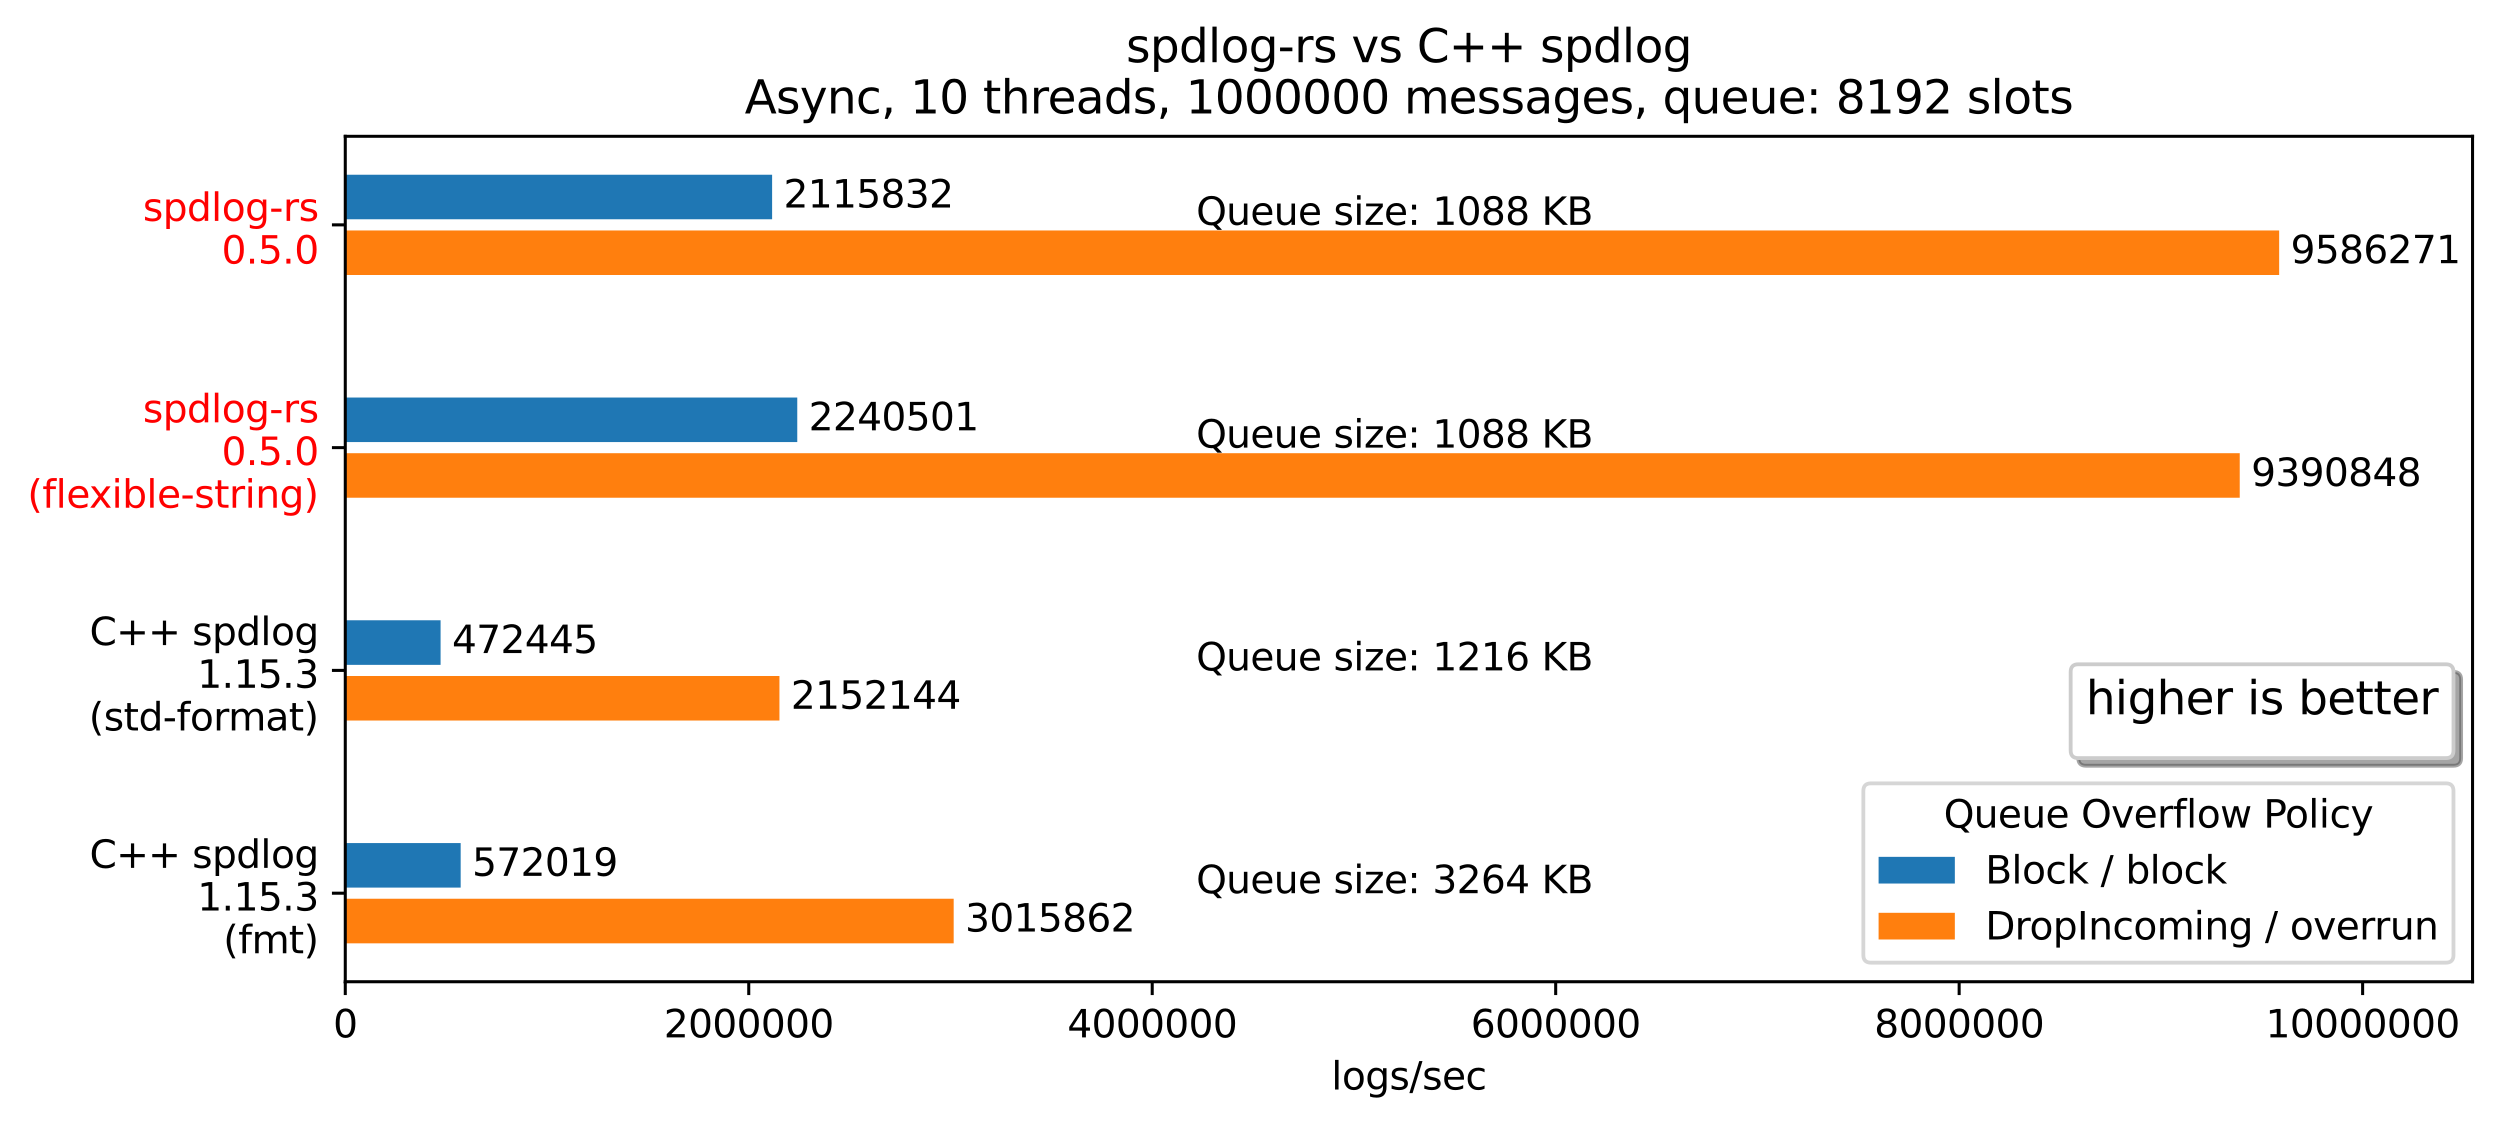 <?xml version="1.0" encoding="utf-8" standalone="no"?>
<!DOCTYPE svg PUBLIC "-//W3C//DTD SVG 1.1//EN"
  "http://www.w3.org/Graphics/SVG/1.1/DTD/svg11.dtd">
<svg xmlns:xlink="http://www.w3.org/1999/xlink" width="655.769pt" height="295.072pt" viewBox="0 0 655.769 295.072" xmlns="http://www.w3.org/2000/svg" version="1.1">
 <defs>
  <style type="text/css">*{stroke-linejoin: round; stroke-linecap: butt}</style>
 </defs>
 <g id="figure_1">
  <g id="patch_1">
   <path d="M 0 295.072 
L 655.769 295.072 
L 655.769 0 
L 0 0 
z
" style="fill: #ffffff"/>
  </g>
  <g id="axes_1">
   <g id="patch_2">
    <path d="M 90.569 257.515 
L 648.569 257.515 
L 648.569 35.755 
L 90.569 35.755 
z
" style="fill: #ffffff"/>
   </g>
   <g id="patch_3">
    <path d="M 90.569 45.836 
L 202.531 45.836 
L 202.531 57.522 
L 90.569 57.522 
z
" clip-path="url(#p3201d5ceeb)" style="fill: #1f77b4"/>
   </g>
   <g id="patch_4">
    <path d="M 90.569 104.27 
L 209.128 104.27 
L 209.128 115.957 
L 90.569 115.957 
z
" clip-path="url(#p3201d5ceeb)" style="fill: #1f77b4"/>
   </g>
   <g id="patch_5">
    <path d="M 90.569 162.705 
L 115.569 162.705 
L 115.569 174.392 
L 90.569 174.392 
z
" clip-path="url(#p3201d5ceeb)" style="fill: #1f77b4"/>
   </g>
   <g id="patch_6">
    <path d="M 90.569 221.14 
L 120.838 221.14 
L 120.838 232.827 
L 90.569 232.827 
z
" clip-path="url(#p3201d5ceeb)" style="fill: #1f77b4"/>
   </g>
   <g id="patch_7">
    <path d="M 90.569 60.444 
L 597.841 60.444 
L 597.841 72.131 
L 90.569 72.131 
z
" clip-path="url(#p3201d5ceeb)" style="fill: #ff7f0e"/>
   </g>
   <g id="patch_8">
    <path d="M 90.569 118.879 
L 587.5 118.879 
L 587.5 130.566 
L 90.569 130.566 
z
" clip-path="url(#p3201d5ceeb)" style="fill: #ff7f0e"/>
   </g>
   <g id="patch_9">
    <path d="M 90.569 177.314 
L 204.453 177.314 
L 204.453 189.001 
L 90.569 189.001 
z
" clip-path="url(#p3201d5ceeb)" style="fill: #ff7f0e"/>
   </g>
   <g id="patch_10">
    <path d="M 90.569 235.749 
L 250.158 235.749 
L 250.158 247.435 
L 90.569 247.435 
z
" clip-path="url(#p3201d5ceeb)" style="fill: #ff7f0e"/>
   </g>
   <g id="matplotlib.axis_1">
    <g id="xtick_1">
     <g id="line2d_1">
      <defs>
       <path id="m7f02fceb46" d="M 0 0 
L 0 3.5 
" style="stroke: #000000; stroke-width: 0.8"/>
      </defs>
      <g>
       <use xlink:href="#m7f02fceb46" x="90.569" y="257.515" style="stroke: #000000; stroke-width: 0.8"/>
      </g>
     </g>
     <g id="text_1">
      <!-- 0 -->
      <g transform="translate(87.388 272.114) scale(0.1 -0.1)">
       <defs>
        <path id="DejaVuSans-30" d="M 2034 4250 
Q 1547 4250 1301 3770 
Q 1056 3291 1056 2328 
Q 1056 1369 1301 889 
Q 1547 409 2034 409 
Q 2525 409 2770 889 
Q 3016 1369 3016 2328 
Q 3016 3291 2770 3770 
Q 2525 4250 2034 4250 
z
M 2034 4750 
Q 2819 4750 3233 4129 
Q 3647 3509 3647 2328 
Q 3647 1150 3233 529 
Q 2819 -91 2034 -91 
Q 1250 -91 836 529 
Q 422 1150 422 2328 
Q 422 3509 836 4129 
Q 1250 4750 2034 4750 
z
" transform="scale(0.016)"/>
       </defs>
       <use xlink:href="#DejaVuSans-30"/>
      </g>
     </g>
    </g>
    <g id="xtick_2">
     <g id="line2d_2">
      <g>
       <use xlink:href="#m7f02fceb46" x="196.402" y="257.515" style="stroke: #000000; stroke-width: 0.8"/>
      </g>
     </g>
     <g id="text_2">
      <!-- 2000000 -->
      <g transform="translate(174.133 272.114) scale(0.1 -0.1)">
       <defs>
        <path id="DejaVuSans-32" d="M 1228 531 
L 3431 531 
L 3431 0 
L 469 0 
L 469 531 
Q 828 903 1448 1529 
Q 2069 2156 2228 2338 
Q 2531 2678 2651 2914 
Q 2772 3150 2772 3378 
Q 2772 3750 2511 3984 
Q 2250 4219 1831 4219 
Q 1534 4219 1204 4116 
Q 875 4013 500 3803 
L 500 4441 
Q 881 4594 1212 4672 
Q 1544 4750 1819 4750 
Q 2544 4750 2975 4387 
Q 3406 4025 3406 3419 
Q 3406 3131 3298 2873 
Q 3191 2616 2906 2266 
Q 2828 2175 2409 1742 
Q 1991 1309 1228 531 
z
" transform="scale(0.016)"/>
       </defs>
       <use xlink:href="#DejaVuSans-32"/>
       <use xlink:href="#DejaVuSans-30" transform="translate(63.623 0)"/>
       <use xlink:href="#DejaVuSans-30" transform="translate(127.246 0)"/>
       <use xlink:href="#DejaVuSans-30" transform="translate(190.869 0)"/>
       <use xlink:href="#DejaVuSans-30" transform="translate(254.492 0)"/>
       <use xlink:href="#DejaVuSans-30" transform="translate(318.115 0)"/>
       <use xlink:href="#DejaVuSans-30" transform="translate(381.738 0)"/>
      </g>
     </g>
    </g>
    <g id="xtick_3">
     <g id="line2d_3">
      <g>
       <use xlink:href="#m7f02fceb46" x="302.235" y="257.515" style="stroke: #000000; stroke-width: 0.8"/>
      </g>
     </g>
     <g id="text_3">
      <!-- 4000000 -->
      <g transform="translate(279.966 272.114) scale(0.1 -0.1)">
       <defs>
        <path id="DejaVuSans-34" d="M 2419 4116 
L 825 1625 
L 2419 1625 
L 2419 4116 
z
M 2253 4666 
L 3047 4666 
L 3047 1625 
L 3713 1625 
L 3713 1100 
L 3047 1100 
L 3047 0 
L 2419 0 
L 2419 1100 
L 313 1100 
L 313 1709 
L 2253 4666 
z
" transform="scale(0.016)"/>
       </defs>
       <use xlink:href="#DejaVuSans-34"/>
       <use xlink:href="#DejaVuSans-30" transform="translate(63.623 0)"/>
       <use xlink:href="#DejaVuSans-30" transform="translate(127.246 0)"/>
       <use xlink:href="#DejaVuSans-30" transform="translate(190.869 0)"/>
       <use xlink:href="#DejaVuSans-30" transform="translate(254.492 0)"/>
       <use xlink:href="#DejaVuSans-30" transform="translate(318.115 0)"/>
       <use xlink:href="#DejaVuSans-30" transform="translate(381.738 0)"/>
      </g>
     </g>
    </g>
    <g id="xtick_4">
     <g id="line2d_4">
      <g>
       <use xlink:href="#m7f02fceb46" x="408.068" y="257.515" style="stroke: #000000; stroke-width: 0.8"/>
      </g>
     </g>
     <g id="text_4">
      <!-- 6000000 -->
      <g transform="translate(385.8 272.114) scale(0.1 -0.1)">
       <defs>
        <path id="DejaVuSans-36" d="M 2113 2584 
Q 1688 2584 1439 2293 
Q 1191 2003 1191 1497 
Q 1191 994 1439 701 
Q 1688 409 2113 409 
Q 2538 409 2786 701 
Q 3034 994 3034 1497 
Q 3034 2003 2786 2293 
Q 2538 2584 2113 2584 
z
M 3366 4563 
L 3366 3988 
Q 3128 4100 2886 4159 
Q 2644 4219 2406 4219 
Q 1781 4219 1451 3797 
Q 1122 3375 1075 2522 
Q 1259 2794 1537 2939 
Q 1816 3084 2150 3084 
Q 2853 3084 3261 2657 
Q 3669 2231 3669 1497 
Q 3669 778 3244 343 
Q 2819 -91 2113 -91 
Q 1303 -91 875 529 
Q 447 1150 447 2328 
Q 447 3434 972 4092 
Q 1497 4750 2381 4750 
Q 2619 4750 2861 4703 
Q 3103 4656 3366 4563 
z
" transform="scale(0.016)"/>
       </defs>
       <use xlink:href="#DejaVuSans-36"/>
       <use xlink:href="#DejaVuSans-30" transform="translate(63.623 0)"/>
       <use xlink:href="#DejaVuSans-30" transform="translate(127.246 0)"/>
       <use xlink:href="#DejaVuSans-30" transform="translate(190.869 0)"/>
       <use xlink:href="#DejaVuSans-30" transform="translate(254.492 0)"/>
       <use xlink:href="#DejaVuSans-30" transform="translate(318.115 0)"/>
       <use xlink:href="#DejaVuSans-30" transform="translate(381.738 0)"/>
      </g>
     </g>
    </g>
    <g id="xtick_5">
     <g id="line2d_5">
      <g>
       <use xlink:href="#m7f02fceb46" x="513.901" y="257.515" style="stroke: #000000; stroke-width: 0.8"/>
      </g>
     </g>
     <g id="text_5">
      <!-- 8000000 -->
      <g transform="translate(491.633 272.114) scale(0.1 -0.1)">
       <defs>
        <path id="DejaVuSans-38" d="M 2034 2216 
Q 1584 2216 1326 1975 
Q 1069 1734 1069 1313 
Q 1069 891 1326 650 
Q 1584 409 2034 409 
Q 2484 409 2743 651 
Q 3003 894 3003 1313 
Q 3003 1734 2745 1975 
Q 2488 2216 2034 2216 
z
M 1403 2484 
Q 997 2584 770 2862 
Q 544 3141 544 3541 
Q 544 4100 942 4425 
Q 1341 4750 2034 4750 
Q 2731 4750 3128 4425 
Q 3525 4100 3525 3541 
Q 3525 3141 3298 2862 
Q 3072 2584 2669 2484 
Q 3125 2378 3379 2068 
Q 3634 1759 3634 1313 
Q 3634 634 3220 271 
Q 2806 -91 2034 -91 
Q 1263 -91 848 271 
Q 434 634 434 1313 
Q 434 1759 690 2068 
Q 947 2378 1403 2484 
z
M 1172 3481 
Q 1172 3119 1398 2916 
Q 1625 2713 2034 2713 
Q 2441 2713 2670 2916 
Q 2900 3119 2900 3481 
Q 2900 3844 2670 4047 
Q 2441 4250 2034 4250 
Q 1625 4250 1398 4047 
Q 1172 3844 1172 3481 
z
" transform="scale(0.016)"/>
       </defs>
       <use xlink:href="#DejaVuSans-38"/>
       <use xlink:href="#DejaVuSans-30" transform="translate(63.623 0)"/>
       <use xlink:href="#DejaVuSans-30" transform="translate(127.246 0)"/>
       <use xlink:href="#DejaVuSans-30" transform="translate(190.869 0)"/>
       <use xlink:href="#DejaVuSans-30" transform="translate(254.492 0)"/>
       <use xlink:href="#DejaVuSans-30" transform="translate(318.115 0)"/>
       <use xlink:href="#DejaVuSans-30" transform="translate(381.738 0)"/>
      </g>
     </g>
    </g>
    <g id="xtick_6">
     <g id="line2d_6">
      <g>
       <use xlink:href="#m7f02fceb46" x="619.735" y="257.515" style="stroke: #000000; stroke-width: 0.8"/>
      </g>
     </g>
     <g id="text_6">
      <!-- 10000000 -->
      <g transform="translate(594.285 272.114) scale(0.1 -0.1)">
       <defs>
        <path id="DejaVuSans-31" d="M 794 531 
L 1825 531 
L 1825 4091 
L 703 3866 
L 703 4441 
L 1819 4666 
L 2450 4666 
L 2450 531 
L 3481 531 
L 3481 0 
L 794 0 
L 794 531 
z
" transform="scale(0.016)"/>
       </defs>
       <use xlink:href="#DejaVuSans-31"/>
       <use xlink:href="#DejaVuSans-30" transform="translate(63.623 0)"/>
       <use xlink:href="#DejaVuSans-30" transform="translate(127.246 0)"/>
       <use xlink:href="#DejaVuSans-30" transform="translate(190.869 0)"/>
       <use xlink:href="#DejaVuSans-30" transform="translate(254.492 0)"/>
       <use xlink:href="#DejaVuSans-30" transform="translate(318.115 0)"/>
       <use xlink:href="#DejaVuSans-30" transform="translate(381.738 0)"/>
       <use xlink:href="#DejaVuSans-30" transform="translate(445.361 0)"/>
      </g>
     </g>
    </g>
    <g id="text_7">
     <!-- logs/sec -->
     <g transform="translate(349.227 285.792) scale(0.1 -0.1)">
      <defs>
       <path id="DejaVuSans-6c" d="M 603 4863 
L 1178 4863 
L 1178 0 
L 603 0 
L 603 4863 
z
" transform="scale(0.016)"/>
       <path id="DejaVuSans-6f" d="M 1959 3097 
Q 1497 3097 1228 2736 
Q 959 2375 959 1747 
Q 959 1119 1226 758 
Q 1494 397 1959 397 
Q 2419 397 2687 759 
Q 2956 1122 2956 1747 
Q 2956 2369 2687 2733 
Q 2419 3097 1959 3097 
z
M 1959 3584 
Q 2709 3584 3137 3096 
Q 3566 2609 3566 1747 
Q 3566 888 3137 398 
Q 2709 -91 1959 -91 
Q 1206 -91 779 398 
Q 353 888 353 1747 
Q 353 2609 779 3096 
Q 1206 3584 1959 3584 
z
" transform="scale(0.016)"/>
       <path id="DejaVuSans-67" d="M 2906 1791 
Q 2906 2416 2648 2759 
Q 2391 3103 1925 3103 
Q 1463 3103 1205 2759 
Q 947 2416 947 1791 
Q 947 1169 1205 825 
Q 1463 481 1925 481 
Q 2391 481 2648 825 
Q 2906 1169 2906 1791 
z
M 3481 434 
Q 3481 -459 3084 -895 
Q 2688 -1331 1869 -1331 
Q 1566 -1331 1297 -1286 
Q 1028 -1241 775 -1147 
L 775 -588 
Q 1028 -725 1275 -790 
Q 1522 -856 1778 -856 
Q 2344 -856 2625 -561 
Q 2906 -266 2906 331 
L 2906 616 
Q 2728 306 2450 153 
Q 2172 0 1784 0 
Q 1141 0 747 490 
Q 353 981 353 1791 
Q 353 2603 747 3093 
Q 1141 3584 1784 3584 
Q 2172 3584 2450 3431 
Q 2728 3278 2906 2969 
L 2906 3500 
L 3481 3500 
L 3481 434 
z
" transform="scale(0.016)"/>
       <path id="DejaVuSans-73" d="M 2834 3397 
L 2834 2853 
Q 2591 2978 2328 3040 
Q 2066 3103 1784 3103 
Q 1356 3103 1142 2972 
Q 928 2841 928 2578 
Q 928 2378 1081 2264 
Q 1234 2150 1697 2047 
L 1894 2003 
Q 2506 1872 2764 1633 
Q 3022 1394 3022 966 
Q 3022 478 2636 193 
Q 2250 -91 1575 -91 
Q 1294 -91 989 -36 
Q 684 19 347 128 
L 347 722 
Q 666 556 975 473 
Q 1284 391 1588 391 
Q 1994 391 2212 530 
Q 2431 669 2431 922 
Q 2431 1156 2273 1281 
Q 2116 1406 1581 1522 
L 1381 1569 
Q 847 1681 609 1914 
Q 372 2147 372 2553 
Q 372 3047 722 3315 
Q 1072 3584 1716 3584 
Q 2034 3584 2315 3537 
Q 2597 3491 2834 3397 
z
" transform="scale(0.016)"/>
       <path id="DejaVuSans-2f" d="M 1625 4666 
L 2156 4666 
L 531 -594 
L 0 -594 
L 1625 4666 
z
" transform="scale(0.016)"/>
       <path id="DejaVuSans-65" d="M 3597 1894 
L 3597 1613 
L 953 1613 
Q 991 1019 1311 708 
Q 1631 397 2203 397 
Q 2534 397 2845 478 
Q 3156 559 3463 722 
L 3463 178 
Q 3153 47 2828 -22 
Q 2503 -91 2169 -91 
Q 1331 -91 842 396 
Q 353 884 353 1716 
Q 353 2575 817 3079 
Q 1281 3584 2069 3584 
Q 2775 3584 3186 3129 
Q 3597 2675 3597 1894 
z
M 3022 2063 
Q 3016 2534 2758 2815 
Q 2500 3097 2075 3097 
Q 1594 3097 1305 2825 
Q 1016 2553 972 2059 
L 3022 2063 
z
" transform="scale(0.016)"/>
       <path id="DejaVuSans-63" d="M 3122 3366 
L 3122 2828 
Q 2878 2963 2633 3030 
Q 2388 3097 2138 3097 
Q 1578 3097 1268 2742 
Q 959 2388 959 1747 
Q 959 1106 1268 751 
Q 1578 397 2138 397 
Q 2388 397 2633 464 
Q 2878 531 3122 666 
L 3122 134 
Q 2881 22 2623 -34 
Q 2366 -91 2075 -91 
Q 1284 -91 818 406 
Q 353 903 353 1747 
Q 353 2603 823 3093 
Q 1294 3584 2113 3584 
Q 2378 3584 2631 3529 
Q 2884 3475 3122 3366 
z
" transform="scale(0.016)"/>
      </defs>
      <use xlink:href="#DejaVuSans-6c"/>
      <use xlink:href="#DejaVuSans-6f" transform="translate(27.783 0)"/>
      <use xlink:href="#DejaVuSans-67" transform="translate(88.965 0)"/>
      <use xlink:href="#DejaVuSans-73" transform="translate(152.441 0)"/>
      <use xlink:href="#DejaVuSans-2f" transform="translate(204.541 0)"/>
      <use xlink:href="#DejaVuSans-73" transform="translate(238.232 0)"/>
      <use xlink:href="#DejaVuSans-65" transform="translate(290.332 0)"/>
      <use xlink:href="#DejaVuSans-63" transform="translate(351.855 0)"/>
     </g>
    </g>
   </g>
   <g id="matplotlib.axis_2">
    <g id="ytick_1">
     <g id="line2d_7">
      <defs>
       <path id="m6b85edcb11" d="M 0 0 
L -3.5 0 
" style="stroke: #000000; stroke-width: 0.8"/>
      </defs>
      <g>
       <use xlink:href="#m6b85edcb11" x="90.569" y="58.983" style="stroke: #000000; stroke-width: 0.8"/>
      </g>
     </g>
     <g id="text_8">
      <!-- spdlog-rs -->
      <g style="fill: #ff0000" transform="translate(37.489 57.943) scale(0.1 -0.1)">
       <defs>
        <path id="DejaVuSans-70" d="M 1159 525 
L 1159 -1331 
L 581 -1331 
L 581 3500 
L 1159 3500 
L 1159 2969 
Q 1341 3281 1617 3432 
Q 1894 3584 2278 3584 
Q 2916 3584 3314 3078 
Q 3713 2572 3713 1747 
Q 3713 922 3314 415 
Q 2916 -91 2278 -91 
Q 1894 -91 1617 61 
Q 1341 213 1159 525 
z
M 3116 1747 
Q 3116 2381 2855 2742 
Q 2594 3103 2138 3103 
Q 1681 3103 1420 2742 
Q 1159 2381 1159 1747 
Q 1159 1113 1420 752 
Q 1681 391 2138 391 
Q 2594 391 2855 752 
Q 3116 1113 3116 1747 
z
" transform="scale(0.016)"/>
        <path id="DejaVuSans-64" d="M 2906 2969 
L 2906 4863 
L 3481 4863 
L 3481 0 
L 2906 0 
L 2906 525 
Q 2725 213 2448 61 
Q 2172 -91 1784 -91 
Q 1150 -91 751 415 
Q 353 922 353 1747 
Q 353 2572 751 3078 
Q 1150 3584 1784 3584 
Q 2172 3584 2448 3432 
Q 2725 3281 2906 2969 
z
M 947 1747 
Q 947 1113 1208 752 
Q 1469 391 1925 391 
Q 2381 391 2643 752 
Q 2906 1113 2906 1747 
Q 2906 2381 2643 2742 
Q 2381 3103 1925 3103 
Q 1469 3103 1208 2742 
Q 947 2381 947 1747 
z
" transform="scale(0.016)"/>
        <path id="DejaVuSans-2d" d="M 313 2009 
L 1997 2009 
L 1997 1497 
L 313 1497 
L 313 2009 
z
" transform="scale(0.016)"/>
        <path id="DejaVuSans-72" d="M 2631 2963 
Q 2534 3019 2420 3045 
Q 2306 3072 2169 3072 
Q 1681 3072 1420 2755 
Q 1159 2438 1159 1844 
L 1159 0 
L 581 0 
L 581 3500 
L 1159 3500 
L 1159 2956 
Q 1341 3275 1631 3429 
Q 1922 3584 2338 3584 
Q 2397 3584 2469 3576 
Q 2541 3569 2628 3553 
L 2631 2963 
z
" transform="scale(0.016)"/>
       </defs>
       <use xlink:href="#DejaVuSans-73"/>
       <use xlink:href="#DejaVuSans-70" transform="translate(52.1 0)"/>
       <use xlink:href="#DejaVuSans-64" transform="translate(115.576 0)"/>
       <use xlink:href="#DejaVuSans-6c" transform="translate(179.053 0)"/>
       <use xlink:href="#DejaVuSans-6f" transform="translate(206.836 0)"/>
       <use xlink:href="#DejaVuSans-67" transform="translate(268.018 0)"/>
       <use xlink:href="#DejaVuSans-2d" transform="translate(331.494 0)"/>
       <use xlink:href="#DejaVuSans-72" transform="translate(367.578 0)"/>
       <use xlink:href="#DejaVuSans-73" transform="translate(408.691 0)"/>
      </g>
      <!-- 0.5.0 -->
      <g style="fill: #ff0000" transform="translate(58.125 69.141) scale(0.1 -0.1)">
       <defs>
        <path id="DejaVuSans-2e" d="M 684 794 
L 1344 794 
L 1344 0 
L 684 0 
L 684 794 
z
" transform="scale(0.016)"/>
        <path id="DejaVuSans-35" d="M 691 4666 
L 3169 4666 
L 3169 4134 
L 1269 4134 
L 1269 2991 
Q 1406 3038 1543 3061 
Q 1681 3084 1819 3084 
Q 2600 3084 3056 2656 
Q 3513 2228 3513 1497 
Q 3513 744 3044 326 
Q 2575 -91 1722 -91 
Q 1428 -91 1123 -41 
Q 819 9 494 109 
L 494 744 
Q 775 591 1075 516 
Q 1375 441 1709 441 
Q 2250 441 2565 725 
Q 2881 1009 2881 1497 
Q 2881 1984 2565 2268 
Q 2250 2553 1709 2553 
Q 1456 2553 1204 2497 
Q 953 2441 691 2322 
L 691 4666 
z
" transform="scale(0.016)"/>
       </defs>
       <use xlink:href="#DejaVuSans-30"/>
       <use xlink:href="#DejaVuSans-2e" transform="translate(63.623 0)"/>
       <use xlink:href="#DejaVuSans-35" transform="translate(95.41 0)"/>
       <use xlink:href="#DejaVuSans-2e" transform="translate(159.033 0)"/>
       <use xlink:href="#DejaVuSans-30" transform="translate(190.82 0)"/>
      </g>
     </g>
    </g>
    <g id="ytick_2">
     <g id="line2d_8">
      <g>
       <use xlink:href="#m6b85edcb11" x="90.569" y="117.418" style="stroke: #000000; stroke-width: 0.8"/>
      </g>
     </g>
     <g id="text_9">
      <!-- spdlog-rs -->
      <g style="fill: #ff0000" transform="translate(37.489 110.779) scale(0.1 -0.1)">
       <use xlink:href="#DejaVuSans-73"/>
       <use xlink:href="#DejaVuSans-70" transform="translate(52.1 0)"/>
       <use xlink:href="#DejaVuSans-64" transform="translate(115.576 0)"/>
       <use xlink:href="#DejaVuSans-6c" transform="translate(179.053 0)"/>
       <use xlink:href="#DejaVuSans-6f" transform="translate(206.836 0)"/>
       <use xlink:href="#DejaVuSans-67" transform="translate(268.018 0)"/>
       <use xlink:href="#DejaVuSans-2d" transform="translate(331.494 0)"/>
       <use xlink:href="#DejaVuSans-72" transform="translate(367.578 0)"/>
       <use xlink:href="#DejaVuSans-73" transform="translate(408.691 0)"/>
      </g>
      <!-- 0.5.0 -->
      <g style="fill: #ff0000" transform="translate(58.125 121.977) scale(0.1 -0.1)">
       <use xlink:href="#DejaVuSans-30"/>
       <use xlink:href="#DejaVuSans-2e" transform="translate(63.623 0)"/>
       <use xlink:href="#DejaVuSans-35" transform="translate(95.41 0)"/>
       <use xlink:href="#DejaVuSans-2e" transform="translate(159.033 0)"/>
       <use xlink:href="#DejaVuSans-30" transform="translate(190.82 0)"/>
      </g>
      <!-- (flexible-string) -->
      <g style="fill: #ff0000" transform="translate(7.2 133.175) scale(0.1 -0.1)">
       <defs>
        <path id="DejaVuSans-28" d="M 1984 4856 
Q 1566 4138 1362 3434 
Q 1159 2731 1159 2009 
Q 1159 1288 1364 580 
Q 1569 -128 1984 -844 
L 1484 -844 
Q 1016 -109 783 600 
Q 550 1309 550 2009 
Q 550 2706 781 3412 
Q 1013 4119 1484 4856 
L 1984 4856 
z
" transform="scale(0.016)"/>
        <path id="DejaVuSans-66" d="M 2375 4863 
L 2375 4384 
L 1825 4384 
Q 1516 4384 1395 4259 
Q 1275 4134 1275 3809 
L 1275 3500 
L 2222 3500 
L 2222 3053 
L 1275 3053 
L 1275 0 
L 697 0 
L 697 3053 
L 147 3053 
L 147 3500 
L 697 3500 
L 697 3744 
Q 697 4328 969 4595 
Q 1241 4863 1831 4863 
L 2375 4863 
z
" transform="scale(0.016)"/>
        <path id="DejaVuSans-78" d="M 3513 3500 
L 2247 1797 
L 3578 0 
L 2900 0 
L 1881 1375 
L 863 0 
L 184 0 
L 1544 1831 
L 300 3500 
L 978 3500 
L 1906 2253 
L 2834 3500 
L 3513 3500 
z
" transform="scale(0.016)"/>
        <path id="DejaVuSans-69" d="M 603 3500 
L 1178 3500 
L 1178 0 
L 603 0 
L 603 3500 
z
M 603 4863 
L 1178 4863 
L 1178 4134 
L 603 4134 
L 603 4863 
z
" transform="scale(0.016)"/>
        <path id="DejaVuSans-62" d="M 3116 1747 
Q 3116 2381 2855 2742 
Q 2594 3103 2138 3103 
Q 1681 3103 1420 2742 
Q 1159 2381 1159 1747 
Q 1159 1113 1420 752 
Q 1681 391 2138 391 
Q 2594 391 2855 752 
Q 3116 1113 3116 1747 
z
M 1159 2969 
Q 1341 3281 1617 3432 
Q 1894 3584 2278 3584 
Q 2916 3584 3314 3078 
Q 3713 2572 3713 1747 
Q 3713 922 3314 415 
Q 2916 -91 2278 -91 
Q 1894 -91 1617 61 
Q 1341 213 1159 525 
L 1159 0 
L 581 0 
L 581 4863 
L 1159 4863 
L 1159 2969 
z
" transform="scale(0.016)"/>
        <path id="DejaVuSans-74" d="M 1172 4494 
L 1172 3500 
L 2356 3500 
L 2356 3053 
L 1172 3053 
L 1172 1153 
Q 1172 725 1289 603 
Q 1406 481 1766 481 
L 2356 481 
L 2356 0 
L 1766 0 
Q 1100 0 847 248 
Q 594 497 594 1153 
L 594 3053 
L 172 3053 
L 172 3500 
L 594 3500 
L 594 4494 
L 1172 4494 
z
" transform="scale(0.016)"/>
        <path id="DejaVuSans-6e" d="M 3513 2113 
L 3513 0 
L 2938 0 
L 2938 2094 
Q 2938 2591 2744 2837 
Q 2550 3084 2163 3084 
Q 1697 3084 1428 2787 
Q 1159 2491 1159 1978 
L 1159 0 
L 581 0 
L 581 3500 
L 1159 3500 
L 1159 2956 
Q 1366 3272 1645 3428 
Q 1925 3584 2291 3584 
Q 2894 3584 3203 3211 
Q 3513 2838 3513 2113 
z
" transform="scale(0.016)"/>
        <path id="DejaVuSans-29" d="M 513 4856 
L 1013 4856 
Q 1481 4119 1714 3412 
Q 1947 2706 1947 2009 
Q 1947 1309 1714 600 
Q 1481 -109 1013 -844 
L 513 -844 
Q 928 -128 1133 580 
Q 1338 1288 1338 2009 
Q 1338 2731 1133 3434 
Q 928 4138 513 4856 
z
" transform="scale(0.016)"/>
       </defs>
       <use xlink:href="#DejaVuSans-28"/>
       <use xlink:href="#DejaVuSans-66" transform="translate(39.014 0)"/>
       <use xlink:href="#DejaVuSans-6c" transform="translate(74.219 0)"/>
       <use xlink:href="#DejaVuSans-65" transform="translate(102.002 0)"/>
       <use xlink:href="#DejaVuSans-78" transform="translate(161.775 0)"/>
       <use xlink:href="#DejaVuSans-69" transform="translate(220.955 0)"/>
       <use xlink:href="#DejaVuSans-62" transform="translate(248.738 0)"/>
       <use xlink:href="#DejaVuSans-6c" transform="translate(312.215 0)"/>
       <use xlink:href="#DejaVuSans-65" transform="translate(339.998 0)"/>
       <use xlink:href="#DejaVuSans-2d" transform="translate(401.521 0)"/>
       <use xlink:href="#DejaVuSans-73" transform="translate(437.605 0)"/>
       <use xlink:href="#DejaVuSans-74" transform="translate(489.705 0)"/>
       <use xlink:href="#DejaVuSans-72" transform="translate(528.914 0)"/>
       <use xlink:href="#DejaVuSans-69" transform="translate(570.027 0)"/>
       <use xlink:href="#DejaVuSans-6e" transform="translate(597.811 0)"/>
       <use xlink:href="#DejaVuSans-67" transform="translate(661.189 0)"/>
       <use xlink:href="#DejaVuSans-29" transform="translate(724.666 0)"/>
      </g>
     </g>
    </g>
    <g id="ytick_3">
     <g id="line2d_9">
      <g>
       <use xlink:href="#m6b85edcb11" x="90.569" y="175.853" style="stroke: #000000; stroke-width: 0.8"/>
      </g>
     </g>
     <g id="text_10">
      <!-- C++ spdlog -->
      <g transform="translate(23.497 169.214) scale(0.1 -0.1)">
       <defs>
        <path id="DejaVuSans-43" d="M 4122 4306 
L 4122 3641 
Q 3803 3938 3442 4084 
Q 3081 4231 2675 4231 
Q 1875 4231 1450 3742 
Q 1025 3253 1025 2328 
Q 1025 1406 1450 917 
Q 1875 428 2675 428 
Q 3081 428 3442 575 
Q 3803 722 4122 1019 
L 4122 359 
Q 3791 134 3420 21 
Q 3050 -91 2638 -91 
Q 1578 -91 968 557 
Q 359 1206 359 2328 
Q 359 3453 968 4101 
Q 1578 4750 2638 4750 
Q 3056 4750 3426 4639 
Q 3797 4528 4122 4306 
z
" transform="scale(0.016)"/>
        <path id="DejaVuSans-2b" d="M 2944 4013 
L 2944 2272 
L 4684 2272 
L 4684 1741 
L 2944 1741 
L 2944 0 
L 2419 0 
L 2419 1741 
L 678 1741 
L 678 2272 
L 2419 2272 
L 2419 4013 
L 2944 4013 
z
" transform="scale(0.016)"/>
        <path id="DejaVuSans-20" transform="scale(0.016)"/>
       </defs>
       <use xlink:href="#DejaVuSans-43"/>
       <use xlink:href="#DejaVuSans-2b" transform="translate(69.824 0)"/>
       <use xlink:href="#DejaVuSans-2b" transform="translate(153.613 0)"/>
       <use xlink:href="#DejaVuSans-20" transform="translate(237.402 0)"/>
       <use xlink:href="#DejaVuSans-73" transform="translate(269.189 0)"/>
       <use xlink:href="#DejaVuSans-70" transform="translate(321.289 0)"/>
       <use xlink:href="#DejaVuSans-64" transform="translate(384.766 0)"/>
       <use xlink:href="#DejaVuSans-6c" transform="translate(448.242 0)"/>
       <use xlink:href="#DejaVuSans-6f" transform="translate(476.025 0)"/>
       <use xlink:href="#DejaVuSans-67" transform="translate(537.207 0)"/>
      </g>
      <!-- 1.15.3 -->
      <g transform="translate(51.763 180.412) scale(0.1 -0.1)">
       <defs>
        <path id="DejaVuSans-33" d="M 2597 2516 
Q 3050 2419 3304 2112 
Q 3559 1806 3559 1356 
Q 3559 666 3084 287 
Q 2609 -91 1734 -91 
Q 1441 -91 1130 -33 
Q 819 25 488 141 
L 488 750 
Q 750 597 1062 519 
Q 1375 441 1716 441 
Q 2309 441 2620 675 
Q 2931 909 2931 1356 
Q 2931 1769 2642 2001 
Q 2353 2234 1838 2234 
L 1294 2234 
L 1294 2753 
L 1863 2753 
Q 2328 2753 2575 2939 
Q 2822 3125 2822 3475 
Q 2822 3834 2567 4026 
Q 2313 4219 1838 4219 
Q 1578 4219 1281 4162 
Q 984 4106 628 3988 
L 628 4550 
Q 988 4650 1302 4700 
Q 1616 4750 1894 4750 
Q 2613 4750 3031 4423 
Q 3450 4097 3450 3541 
Q 3450 3153 3228 2886 
Q 3006 2619 2597 2516 
z
" transform="scale(0.016)"/>
       </defs>
       <use xlink:href="#DejaVuSans-31"/>
       <use xlink:href="#DejaVuSans-2e" transform="translate(63.623 0)"/>
       <use xlink:href="#DejaVuSans-31" transform="translate(95.41 0)"/>
       <use xlink:href="#DejaVuSans-35" transform="translate(159.033 0)"/>
       <use xlink:href="#DejaVuSans-2e" transform="translate(222.656 0)"/>
       <use xlink:href="#DejaVuSans-33" transform="translate(254.443 0)"/>
      </g>
      <!-- (std-format) -->
      <g transform="translate(23.316 191.61) scale(0.1 -0.1)">
       <defs>
        <path id="DejaVuSans-6d" d="M 3328 2828 
Q 3544 3216 3844 3400 
Q 4144 3584 4550 3584 
Q 5097 3584 5394 3201 
Q 5691 2819 5691 2113 
L 5691 0 
L 5113 0 
L 5113 2094 
Q 5113 2597 4934 2840 
Q 4756 3084 4391 3084 
Q 3944 3084 3684 2787 
Q 3425 2491 3425 1978 
L 3425 0 
L 2847 0 
L 2847 2094 
Q 2847 2600 2669 2842 
Q 2491 3084 2119 3084 
Q 1678 3084 1418 2786 
Q 1159 2488 1159 1978 
L 1159 0 
L 581 0 
L 581 3500 
L 1159 3500 
L 1159 2956 
Q 1356 3278 1631 3431 
Q 1906 3584 2284 3584 
Q 2666 3584 2933 3390 
Q 3200 3197 3328 2828 
z
" transform="scale(0.016)"/>
        <path id="DejaVuSans-61" d="M 2194 1759 
Q 1497 1759 1228 1600 
Q 959 1441 959 1056 
Q 959 750 1161 570 
Q 1363 391 1709 391 
Q 2188 391 2477 730 
Q 2766 1069 2766 1631 
L 2766 1759 
L 2194 1759 
z
M 3341 1997 
L 3341 0 
L 2766 0 
L 2766 531 
Q 2569 213 2275 61 
Q 1981 -91 1556 -91 
Q 1019 -91 701 211 
Q 384 513 384 1019 
Q 384 1609 779 1909 
Q 1175 2209 1959 2209 
L 2766 2209 
L 2766 2266 
Q 2766 2663 2505 2880 
Q 2244 3097 1772 3097 
Q 1472 3097 1187 3025 
Q 903 2953 641 2809 
L 641 3341 
Q 956 3463 1253 3523 
Q 1550 3584 1831 3584 
Q 2591 3584 2966 3190 
Q 3341 2797 3341 1997 
z
" transform="scale(0.016)"/>
       </defs>
       <use xlink:href="#DejaVuSans-28"/>
       <use xlink:href="#DejaVuSans-73" transform="translate(39.014 0)"/>
       <use xlink:href="#DejaVuSans-74" transform="translate(91.113 0)"/>
       <use xlink:href="#DejaVuSans-64" transform="translate(130.322 0)"/>
       <use xlink:href="#DejaVuSans-2d" transform="translate(193.799 0)"/>
       <use xlink:href="#DejaVuSans-66" transform="translate(229.883 0)"/>
       <use xlink:href="#DejaVuSans-6f" transform="translate(265.088 0)"/>
       <use xlink:href="#DejaVuSans-72" transform="translate(326.27 0)"/>
       <use xlink:href="#DejaVuSans-6d" transform="translate(365.633 0)"/>
       <use xlink:href="#DejaVuSans-61" transform="translate(463.045 0)"/>
       <use xlink:href="#DejaVuSans-74" transform="translate(524.324 0)"/>
       <use xlink:href="#DejaVuSans-29" transform="translate(563.533 0)"/>
      </g>
     </g>
    </g>
    <g id="ytick_4">
     <g id="line2d_10">
      <g>
       <use xlink:href="#m6b85edcb11" x="90.569" y="234.288" style="stroke: #000000; stroke-width: 0.8"/>
      </g>
     </g>
     <g id="text_11">
      <!-- C++ spdlog -->
      <g transform="translate(23.497 227.649) scale(0.1 -0.1)">
       <use xlink:href="#DejaVuSans-43"/>
       <use xlink:href="#DejaVuSans-2b" transform="translate(69.824 0)"/>
       <use xlink:href="#DejaVuSans-2b" transform="translate(153.613 0)"/>
       <use xlink:href="#DejaVuSans-20" transform="translate(237.402 0)"/>
       <use xlink:href="#DejaVuSans-73" transform="translate(269.189 0)"/>
       <use xlink:href="#DejaVuSans-70" transform="translate(321.289 0)"/>
       <use xlink:href="#DejaVuSans-64" transform="translate(384.766 0)"/>
       <use xlink:href="#DejaVuSans-6c" transform="translate(448.242 0)"/>
       <use xlink:href="#DejaVuSans-6f" transform="translate(476.025 0)"/>
       <use xlink:href="#DejaVuSans-67" transform="translate(537.207 0)"/>
      </g>
      <!-- 1.15.3 -->
      <g transform="translate(51.763 238.847) scale(0.1 -0.1)">
       <use xlink:href="#DejaVuSans-31"/>
       <use xlink:href="#DejaVuSans-2e" transform="translate(63.623 0)"/>
       <use xlink:href="#DejaVuSans-31" transform="translate(95.41 0)"/>
       <use xlink:href="#DejaVuSans-35" transform="translate(159.033 0)"/>
       <use xlink:href="#DejaVuSans-2e" transform="translate(222.656 0)"/>
       <use xlink:href="#DejaVuSans-33" transform="translate(254.443 0)"/>
      </g>
      <!-- (fmt) -->
      <g transform="translate(58.584 250.045) scale(0.1 -0.1)">
       <use xlink:href="#DejaVuSans-28"/>
       <use xlink:href="#DejaVuSans-66" transform="translate(39.014 0)"/>
       <use xlink:href="#DejaVuSans-6d" transform="translate(74.219 0)"/>
       <use xlink:href="#DejaVuSans-74" transform="translate(171.631 0)"/>
       <use xlink:href="#DejaVuSans-29" transform="translate(210.84 0)"/>
      </g>
     </g>
    </g>
   </g>
   <g id="patch_11">
    <path d="M 90.569 257.515 
L 90.569 35.755 
" style="fill: none; stroke: #000000; stroke-width: 0.8; stroke-linejoin: miter; stroke-linecap: square"/>
   </g>
   <g id="patch_12">
    <path d="M 648.569 257.515 
L 648.569 35.755 
" style="fill: none; stroke: #000000; stroke-width: 0.8; stroke-linejoin: miter; stroke-linecap: square"/>
   </g>
   <g id="patch_13">
    <path d="M 90.569 257.515 
L 648.569 257.515 
" style="fill: none; stroke: #000000; stroke-width: 0.8; stroke-linejoin: miter; stroke-linecap: square"/>
   </g>
   <g id="patch_14">
    <path d="M 90.569 35.755 
L 648.569 35.755 
" style="fill: none; stroke: #000000; stroke-width: 0.8; stroke-linejoin: miter; stroke-linecap: square"/>
   </g>
   <g id="text_12">
    <!-- 2115832 -->
    <g transform="translate(205.531 54.438) scale(0.1 -0.1)">
     <use xlink:href="#DejaVuSans-32"/>
     <use xlink:href="#DejaVuSans-31" transform="translate(63.623 0)"/>
     <use xlink:href="#DejaVuSans-31" transform="translate(127.246 0)"/>
     <use xlink:href="#DejaVuSans-35" transform="translate(190.869 0)"/>
     <use xlink:href="#DejaVuSans-38" transform="translate(254.492 0)"/>
     <use xlink:href="#DejaVuSans-33" transform="translate(318.115 0)"/>
     <use xlink:href="#DejaVuSans-32" transform="translate(381.738 0)"/>
    </g>
   </g>
   <g id="text_13">
    <!-- 2240501 -->
    <g transform="translate(212.128 112.873) scale(0.1 -0.1)">
     <use xlink:href="#DejaVuSans-32"/>
     <use xlink:href="#DejaVuSans-32" transform="translate(63.623 0)"/>
     <use xlink:href="#DejaVuSans-34" transform="translate(127.246 0)"/>
     <use xlink:href="#DejaVuSans-30" transform="translate(190.869 0)"/>
     <use xlink:href="#DejaVuSans-35" transform="translate(254.492 0)"/>
     <use xlink:href="#DejaVuSans-30" transform="translate(318.115 0)"/>
     <use xlink:href="#DejaVuSans-31" transform="translate(381.738 0)"/>
    </g>
   </g>
   <g id="text_14">
    <!-- 472445 -->
    <g transform="translate(118.569 171.308) scale(0.1 -0.1)">
     <defs>
      <path id="DejaVuSans-37" d="M 525 4666 
L 3525 4666 
L 3525 4397 
L 1831 0 
L 1172 0 
L 2766 4134 
L 525 4134 
L 525 4666 
z
" transform="scale(0.016)"/>
     </defs>
     <use xlink:href="#DejaVuSans-34"/>
     <use xlink:href="#DejaVuSans-37" transform="translate(63.623 0)"/>
     <use xlink:href="#DejaVuSans-32" transform="translate(127.246 0)"/>
     <use xlink:href="#DejaVuSans-34" transform="translate(190.869 0)"/>
     <use xlink:href="#DejaVuSans-34" transform="translate(254.492 0)"/>
     <use xlink:href="#DejaVuSans-35" transform="translate(318.115 0)"/>
    </g>
   </g>
   <g id="text_15">
    <!-- 572019 -->
    <g transform="translate(123.838 229.743) scale(0.1 -0.1)">
     <defs>
      <path id="DejaVuSans-39" d="M 703 97 
L 703 672 
Q 941 559 1184 500 
Q 1428 441 1663 441 
Q 2288 441 2617 861 
Q 2947 1281 2994 2138 
Q 2813 1869 2534 1725 
Q 2256 1581 1919 1581 
Q 1219 1581 811 2004 
Q 403 2428 403 3163 
Q 403 3881 828 4315 
Q 1253 4750 1959 4750 
Q 2769 4750 3195 4129 
Q 3622 3509 3622 2328 
Q 3622 1225 3098 567 
Q 2575 -91 1691 -91 
Q 1453 -91 1209 -44 
Q 966 3 703 97 
z
M 1959 2075 
Q 2384 2075 2632 2365 
Q 2881 2656 2881 3163 
Q 2881 3666 2632 3958 
Q 2384 4250 1959 4250 
Q 1534 4250 1286 3958 
Q 1038 3666 1038 3163 
Q 1038 2656 1286 2365 
Q 1534 2075 1959 2075 
z
" transform="scale(0.016)"/>
     </defs>
     <use xlink:href="#DejaVuSans-35"/>
     <use xlink:href="#DejaVuSans-37" transform="translate(63.623 0)"/>
     <use xlink:href="#DejaVuSans-32" transform="translate(127.246 0)"/>
     <use xlink:href="#DejaVuSans-30" transform="translate(190.869 0)"/>
     <use xlink:href="#DejaVuSans-31" transform="translate(254.492 0)"/>
     <use xlink:href="#DejaVuSans-39" transform="translate(318.115 0)"/>
    </g>
   </g>
   <g id="text_16">
    <!-- 9586271 -->
    <g transform="translate(600.841 69.047) scale(0.1 -0.1)">
     <use xlink:href="#DejaVuSans-39"/>
     <use xlink:href="#DejaVuSans-35" transform="translate(63.623 0)"/>
     <use xlink:href="#DejaVuSans-38" transform="translate(127.246 0)"/>
     <use xlink:href="#DejaVuSans-36" transform="translate(190.869 0)"/>
     <use xlink:href="#DejaVuSans-32" transform="translate(254.492 0)"/>
     <use xlink:href="#DejaVuSans-37" transform="translate(318.115 0)"/>
     <use xlink:href="#DejaVuSans-31" transform="translate(381.738 0)"/>
    </g>
   </g>
   <g id="text_17">
    <!-- 9390848 -->
    <g transform="translate(590.5 127.482) scale(0.1 -0.1)">
     <use xlink:href="#DejaVuSans-39"/>
     <use xlink:href="#DejaVuSans-33" transform="translate(63.623 0)"/>
     <use xlink:href="#DejaVuSans-39" transform="translate(127.246 0)"/>
     <use xlink:href="#DejaVuSans-30" transform="translate(190.869 0)"/>
     <use xlink:href="#DejaVuSans-38" transform="translate(254.492 0)"/>
     <use xlink:href="#DejaVuSans-34" transform="translate(318.115 0)"/>
     <use xlink:href="#DejaVuSans-38" transform="translate(381.738 0)"/>
    </g>
   </g>
   <g id="text_18">
    <!-- 2152144 -->
    <g transform="translate(207.453 185.917) scale(0.1 -0.1)">
     <use xlink:href="#DejaVuSans-32"/>
     <use xlink:href="#DejaVuSans-31" transform="translate(63.623 0)"/>
     <use xlink:href="#DejaVuSans-35" transform="translate(127.246 0)"/>
     <use xlink:href="#DejaVuSans-32" transform="translate(190.869 0)"/>
     <use xlink:href="#DejaVuSans-31" transform="translate(254.492 0)"/>
     <use xlink:href="#DejaVuSans-34" transform="translate(318.115 0)"/>
     <use xlink:href="#DejaVuSans-34" transform="translate(381.738 0)"/>
    </g>
   </g>
   <g id="text_19">
    <!-- 3015862 -->
    <g transform="translate(253.158 244.351) scale(0.1 -0.1)">
     <use xlink:href="#DejaVuSans-33"/>
     <use xlink:href="#DejaVuSans-30" transform="translate(63.623 0)"/>
     <use xlink:href="#DejaVuSans-31" transform="translate(127.246 0)"/>
     <use xlink:href="#DejaVuSans-35" transform="translate(190.869 0)"/>
     <use xlink:href="#DejaVuSans-38" transform="translate(254.492 0)"/>
     <use xlink:href="#DejaVuSans-36" transform="translate(318.115 0)"/>
     <use xlink:href="#DejaVuSans-32" transform="translate(381.738 0)"/>
    </g>
   </g>
   <g id="text_20">
    <!-- Queue size: 1088 KB -->
    <g transform="translate(313.769 58.983) scale(0.1 -0.1)">
     <defs>
      <path id="DejaVuSans-51" d="M 2522 4238 
Q 1834 4238 1429 3725 
Q 1025 3213 1025 2328 
Q 1025 1447 1429 934 
Q 1834 422 2522 422 
Q 3209 422 3611 934 
Q 4013 1447 4013 2328 
Q 4013 3213 3611 3725 
Q 3209 4238 2522 4238 
z
M 3406 84 
L 4238 -825 
L 3475 -825 
L 2784 -78 
Q 2681 -84 2626 -87 
Q 2572 -91 2522 -91 
Q 1538 -91 948 567 
Q 359 1225 359 2328 
Q 359 3434 948 4092 
Q 1538 4750 2522 4750 
Q 3503 4750 4090 4092 
Q 4678 3434 4678 2328 
Q 4678 1516 4351 937 
Q 4025 359 3406 84 
z
" transform="scale(0.016)"/>
      <path id="DejaVuSans-75" d="M 544 1381 
L 544 3500 
L 1119 3500 
L 1119 1403 
Q 1119 906 1312 657 
Q 1506 409 1894 409 
Q 2359 409 2629 706 
Q 2900 1003 2900 1516 
L 2900 3500 
L 3475 3500 
L 3475 0 
L 2900 0 
L 2900 538 
Q 2691 219 2414 64 
Q 2138 -91 1772 -91 
Q 1169 -91 856 284 
Q 544 659 544 1381 
z
M 1991 3584 
L 1991 3584 
z
" transform="scale(0.016)"/>
      <path id="DejaVuSans-7a" d="M 353 3500 
L 3084 3500 
L 3084 2975 
L 922 459 
L 3084 459 
L 3084 0 
L 275 0 
L 275 525 
L 2438 3041 
L 353 3041 
L 353 3500 
z
" transform="scale(0.016)"/>
      <path id="DejaVuSans-3a" d="M 750 794 
L 1409 794 
L 1409 0 
L 750 0 
L 750 794 
z
M 750 3309 
L 1409 3309 
L 1409 2516 
L 750 2516 
L 750 3309 
z
" transform="scale(0.016)"/>
      <path id="DejaVuSans-4b" d="M 628 4666 
L 1259 4666 
L 1259 2694 
L 3353 4666 
L 4166 4666 
L 1850 2491 
L 4331 0 
L 3500 0 
L 1259 2247 
L 1259 0 
L 628 0 
L 628 4666 
z
" transform="scale(0.016)"/>
      <path id="DejaVuSans-42" d="M 1259 2228 
L 1259 519 
L 2272 519 
Q 2781 519 3026 730 
Q 3272 941 3272 1375 
Q 3272 1813 3026 2020 
Q 2781 2228 2272 2228 
L 1259 2228 
z
M 1259 4147 
L 1259 2741 
L 2194 2741 
Q 2656 2741 2882 2914 
Q 3109 3088 3109 3444 
Q 3109 3797 2882 3972 
Q 2656 4147 2194 4147 
L 1259 4147 
z
M 628 4666 
L 2241 4666 
Q 2963 4666 3353 4366 
Q 3744 4066 3744 3513 
Q 3744 3084 3544 2831 
Q 3344 2578 2956 2516 
Q 3422 2416 3680 2098 
Q 3938 1781 3938 1306 
Q 3938 681 3513 340 
Q 3088 0 2303 0 
L 628 0 
L 628 4666 
z
" transform="scale(0.016)"/>
     </defs>
     <use xlink:href="#DejaVuSans-51"/>
     <use xlink:href="#DejaVuSans-75" transform="translate(78.711 0)"/>
     <use xlink:href="#DejaVuSans-65" transform="translate(142.09 0)"/>
     <use xlink:href="#DejaVuSans-75" transform="translate(203.613 0)"/>
     <use xlink:href="#DejaVuSans-65" transform="translate(266.992 0)"/>
     <use xlink:href="#DejaVuSans-20" transform="translate(328.516 0)"/>
     <use xlink:href="#DejaVuSans-73" transform="translate(360.303 0)"/>
     <use xlink:href="#DejaVuSans-69" transform="translate(412.402 0)"/>
     <use xlink:href="#DejaVuSans-7a" transform="translate(440.186 0)"/>
     <use xlink:href="#DejaVuSans-65" transform="translate(492.676 0)"/>
     <use xlink:href="#DejaVuSans-3a" transform="translate(554.199 0)"/>
     <use xlink:href="#DejaVuSans-20" transform="translate(587.891 0)"/>
     <use xlink:href="#DejaVuSans-31" transform="translate(619.678 0)"/>
     <use xlink:href="#DejaVuSans-30" transform="translate(683.301 0)"/>
     <use xlink:href="#DejaVuSans-38" transform="translate(746.924 0)"/>
     <use xlink:href="#DejaVuSans-38" transform="translate(810.547 0)"/>
     <use xlink:href="#DejaVuSans-20" transform="translate(874.17 0)"/>
     <use xlink:href="#DejaVuSans-4b" transform="translate(905.957 0)"/>
     <use xlink:href="#DejaVuSans-42" transform="translate(971.533 0)"/>
    </g>
   </g>
   <g id="text_21">
    <!-- Queue size: 1088 KB -->
    <g transform="translate(313.769 117.418) scale(0.1 -0.1)">
     <use xlink:href="#DejaVuSans-51"/>
     <use xlink:href="#DejaVuSans-75" transform="translate(78.711 0)"/>
     <use xlink:href="#DejaVuSans-65" transform="translate(142.09 0)"/>
     <use xlink:href="#DejaVuSans-75" transform="translate(203.613 0)"/>
     <use xlink:href="#DejaVuSans-65" transform="translate(266.992 0)"/>
     <use xlink:href="#DejaVuSans-20" transform="translate(328.516 0)"/>
     <use xlink:href="#DejaVuSans-73" transform="translate(360.303 0)"/>
     <use xlink:href="#DejaVuSans-69" transform="translate(412.402 0)"/>
     <use xlink:href="#DejaVuSans-7a" transform="translate(440.186 0)"/>
     <use xlink:href="#DejaVuSans-65" transform="translate(492.676 0)"/>
     <use xlink:href="#DejaVuSans-3a" transform="translate(554.199 0)"/>
     <use xlink:href="#DejaVuSans-20" transform="translate(587.891 0)"/>
     <use xlink:href="#DejaVuSans-31" transform="translate(619.678 0)"/>
     <use xlink:href="#DejaVuSans-30" transform="translate(683.301 0)"/>
     <use xlink:href="#DejaVuSans-38" transform="translate(746.924 0)"/>
     <use xlink:href="#DejaVuSans-38" transform="translate(810.547 0)"/>
     <use xlink:href="#DejaVuSans-20" transform="translate(874.17 0)"/>
     <use xlink:href="#DejaVuSans-4b" transform="translate(905.957 0)"/>
     <use xlink:href="#DejaVuSans-42" transform="translate(971.533 0)"/>
    </g>
   </g>
   <g id="text_22">
    <!-- Queue size: 1216 KB -->
    <g transform="translate(313.769 175.853) scale(0.1 -0.1)">
     <use xlink:href="#DejaVuSans-51"/>
     <use xlink:href="#DejaVuSans-75" transform="translate(78.711 0)"/>
     <use xlink:href="#DejaVuSans-65" transform="translate(142.09 0)"/>
     <use xlink:href="#DejaVuSans-75" transform="translate(203.613 0)"/>
     <use xlink:href="#DejaVuSans-65" transform="translate(266.992 0)"/>
     <use xlink:href="#DejaVuSans-20" transform="translate(328.516 0)"/>
     <use xlink:href="#DejaVuSans-73" transform="translate(360.303 0)"/>
     <use xlink:href="#DejaVuSans-69" transform="translate(412.402 0)"/>
     <use xlink:href="#DejaVuSans-7a" transform="translate(440.186 0)"/>
     <use xlink:href="#DejaVuSans-65" transform="translate(492.676 0)"/>
     <use xlink:href="#DejaVuSans-3a" transform="translate(554.199 0)"/>
     <use xlink:href="#DejaVuSans-20" transform="translate(587.891 0)"/>
     <use xlink:href="#DejaVuSans-31" transform="translate(619.678 0)"/>
     <use xlink:href="#DejaVuSans-32" transform="translate(683.301 0)"/>
     <use xlink:href="#DejaVuSans-31" transform="translate(746.924 0)"/>
     <use xlink:href="#DejaVuSans-36" transform="translate(810.547 0)"/>
     <use xlink:href="#DejaVuSans-20" transform="translate(874.17 0)"/>
     <use xlink:href="#DejaVuSans-4b" transform="translate(905.957 0)"/>
     <use xlink:href="#DejaVuSans-42" transform="translate(971.533 0)"/>
    </g>
   </g>
   <g id="text_23">
    <!-- Queue size: 3264 KB -->
    <g transform="translate(313.769 234.288) scale(0.1 -0.1)">
     <use xlink:href="#DejaVuSans-51"/>
     <use xlink:href="#DejaVuSans-75" transform="translate(78.711 0)"/>
     <use xlink:href="#DejaVuSans-65" transform="translate(142.09 0)"/>
     <use xlink:href="#DejaVuSans-75" transform="translate(203.613 0)"/>
     <use xlink:href="#DejaVuSans-65" transform="translate(266.992 0)"/>
     <use xlink:href="#DejaVuSans-20" transform="translate(328.516 0)"/>
     <use xlink:href="#DejaVuSans-73" transform="translate(360.303 0)"/>
     <use xlink:href="#DejaVuSans-69" transform="translate(412.402 0)"/>
     <use xlink:href="#DejaVuSans-7a" transform="translate(440.186 0)"/>
     <use xlink:href="#DejaVuSans-65" transform="translate(492.676 0)"/>
     <use xlink:href="#DejaVuSans-3a" transform="translate(554.199 0)"/>
     <use xlink:href="#DejaVuSans-20" transform="translate(587.891 0)"/>
     <use xlink:href="#DejaVuSans-33" transform="translate(619.678 0)"/>
     <use xlink:href="#DejaVuSans-32" transform="translate(683.301 0)"/>
     <use xlink:href="#DejaVuSans-36" transform="translate(746.924 0)"/>
     <use xlink:href="#DejaVuSans-34" transform="translate(810.547 0)"/>
     <use xlink:href="#DejaVuSans-20" transform="translate(874.17 0)"/>
     <use xlink:href="#DejaVuSans-4b" transform="translate(905.957 0)"/>
     <use xlink:href="#DejaVuSans-42" transform="translate(971.533 0)"/>
    </g>
   </g>
   <g id="text_24">
    <!-- spdlog-rs vs C++ spdlog -->
    <g transform="translate(295.387 16.318) scale(0.12 -0.12)">
     <defs>
      <path id="DejaVuSans-76" d="M 191 3500 
L 800 3500 
L 1894 563 
L 2988 3500 
L 3597 3500 
L 2284 0 
L 1503 0 
L 191 3500 
z
" transform="scale(0.016)"/>
     </defs>
     <use xlink:href="#DejaVuSans-73"/>
     <use xlink:href="#DejaVuSans-70" transform="translate(52.1 0)"/>
     <use xlink:href="#DejaVuSans-64" transform="translate(115.576 0)"/>
     <use xlink:href="#DejaVuSans-6c" transform="translate(179.053 0)"/>
     <use xlink:href="#DejaVuSans-6f" transform="translate(206.836 0)"/>
     <use xlink:href="#DejaVuSans-67" transform="translate(268.018 0)"/>
     <use xlink:href="#DejaVuSans-2d" transform="translate(331.494 0)"/>
     <use xlink:href="#DejaVuSans-72" transform="translate(367.578 0)"/>
     <use xlink:href="#DejaVuSans-73" transform="translate(408.691 0)"/>
     <use xlink:href="#DejaVuSans-20" transform="translate(460.791 0)"/>
     <use xlink:href="#DejaVuSans-76" transform="translate(492.578 0)"/>
     <use xlink:href="#DejaVuSans-73" transform="translate(551.758 0)"/>
     <use xlink:href="#DejaVuSans-20" transform="translate(603.857 0)"/>
     <use xlink:href="#DejaVuSans-43" transform="translate(635.645 0)"/>
     <use xlink:href="#DejaVuSans-2b" transform="translate(705.469 0)"/>
     <use xlink:href="#DejaVuSans-2b" transform="translate(789.258 0)"/>
     <use xlink:href="#DejaVuSans-20" transform="translate(873.047 0)"/>
     <use xlink:href="#DejaVuSans-73" transform="translate(904.834 0)"/>
     <use xlink:href="#DejaVuSans-70" transform="translate(956.934 0)"/>
     <use xlink:href="#DejaVuSans-64" transform="translate(1020.41 0)"/>
     <use xlink:href="#DejaVuSans-6c" transform="translate(1083.887 0)"/>
     <use xlink:href="#DejaVuSans-6f" transform="translate(1111.67 0)"/>
     <use xlink:href="#DejaVuSans-67" transform="translate(1172.852 0)"/>
    </g>
    <!-- Async, 10 threads, 1000000 messages, queue: 8192 slots -->
    <g transform="translate(195.348 29.756) scale(0.12 -0.12)">
     <defs>
      <path id="DejaVuSans-41" d="M 2188 4044 
L 1331 1722 
L 3047 1722 
L 2188 4044 
z
M 1831 4666 
L 2547 4666 
L 4325 0 
L 3669 0 
L 3244 1197 
L 1141 1197 
L 716 0 
L 50 0 
L 1831 4666 
z
" transform="scale(0.016)"/>
      <path id="DejaVuSans-79" d="M 2059 -325 
Q 1816 -950 1584 -1140 
Q 1353 -1331 966 -1331 
L 506 -1331 
L 506 -850 
L 844 -850 
Q 1081 -850 1212 -737 
Q 1344 -625 1503 -206 
L 1606 56 
L 191 3500 
L 800 3500 
L 1894 763 
L 2988 3500 
L 3597 3500 
L 2059 -325 
z
" transform="scale(0.016)"/>
      <path id="DejaVuSans-2c" d="M 750 794 
L 1409 794 
L 1409 256 
L 897 -744 
L 494 -744 
L 750 256 
L 750 794 
z
" transform="scale(0.016)"/>
      <path id="DejaVuSans-68" d="M 3513 2113 
L 3513 0 
L 2938 0 
L 2938 2094 
Q 2938 2591 2744 2837 
Q 2550 3084 2163 3084 
Q 1697 3084 1428 2787 
Q 1159 2491 1159 1978 
L 1159 0 
L 581 0 
L 581 4863 
L 1159 4863 
L 1159 2956 
Q 1366 3272 1645 3428 
Q 1925 3584 2291 3584 
Q 2894 3584 3203 3211 
Q 3513 2838 3513 2113 
z
" transform="scale(0.016)"/>
      <path id="DejaVuSans-71" d="M 947 1747 
Q 947 1113 1208 752 
Q 1469 391 1925 391 
Q 2381 391 2643 752 
Q 2906 1113 2906 1747 
Q 2906 2381 2643 2742 
Q 2381 3103 1925 3103 
Q 1469 3103 1208 2742 
Q 947 2381 947 1747 
z
M 2906 525 
Q 2725 213 2448 61 
Q 2172 -91 1784 -91 
Q 1150 -91 751 415 
Q 353 922 353 1747 
Q 353 2572 751 3078 
Q 1150 3584 1784 3584 
Q 2172 3584 2448 3432 
Q 2725 3281 2906 2969 
L 2906 3500 
L 3481 3500 
L 3481 -1331 
L 2906 -1331 
L 2906 525 
z
" transform="scale(0.016)"/>
     </defs>
     <use xlink:href="#DejaVuSans-41"/>
     <use xlink:href="#DejaVuSans-73" transform="translate(68.408 0)"/>
     <use xlink:href="#DejaVuSans-79" transform="translate(120.508 0)"/>
     <use xlink:href="#DejaVuSans-6e" transform="translate(179.688 0)"/>
     <use xlink:href="#DejaVuSans-63" transform="translate(243.066 0)"/>
     <use xlink:href="#DejaVuSans-2c" transform="translate(298.047 0)"/>
     <use xlink:href="#DejaVuSans-20" transform="translate(329.834 0)"/>
     <use xlink:href="#DejaVuSans-31" transform="translate(361.621 0)"/>
     <use xlink:href="#DejaVuSans-30" transform="translate(425.244 0)"/>
     <use xlink:href="#DejaVuSans-20" transform="translate(488.867 0)"/>
     <use xlink:href="#DejaVuSans-74" transform="translate(520.654 0)"/>
     <use xlink:href="#DejaVuSans-68" transform="translate(559.863 0)"/>
     <use xlink:href="#DejaVuSans-72" transform="translate(623.242 0)"/>
     <use xlink:href="#DejaVuSans-65" transform="translate(662.105 0)"/>
     <use xlink:href="#DejaVuSans-61" transform="translate(723.629 0)"/>
     <use xlink:href="#DejaVuSans-64" transform="translate(784.908 0)"/>
     <use xlink:href="#DejaVuSans-73" transform="translate(848.385 0)"/>
     <use xlink:href="#DejaVuSans-2c" transform="translate(900.484 0)"/>
     <use xlink:href="#DejaVuSans-20" transform="translate(932.271 0)"/>
     <use xlink:href="#DejaVuSans-31" transform="translate(964.059 0)"/>
     <use xlink:href="#DejaVuSans-30" transform="translate(1027.682 0)"/>
     <use xlink:href="#DejaVuSans-30" transform="translate(1091.305 0)"/>
     <use xlink:href="#DejaVuSans-30" transform="translate(1154.928 0)"/>
     <use xlink:href="#DejaVuSans-30" transform="translate(1218.551 0)"/>
     <use xlink:href="#DejaVuSans-30" transform="translate(1282.174 0)"/>
     <use xlink:href="#DejaVuSans-30" transform="translate(1345.797 0)"/>
     <use xlink:href="#DejaVuSans-20" transform="translate(1409.42 0)"/>
     <use xlink:href="#DejaVuSans-6d" transform="translate(1441.207 0)"/>
     <use xlink:href="#DejaVuSans-65" transform="translate(1538.619 0)"/>
     <use xlink:href="#DejaVuSans-73" transform="translate(1600.143 0)"/>
     <use xlink:href="#DejaVuSans-73" transform="translate(1652.242 0)"/>
     <use xlink:href="#DejaVuSans-61" transform="translate(1704.342 0)"/>
     <use xlink:href="#DejaVuSans-67" transform="translate(1765.621 0)"/>
     <use xlink:href="#DejaVuSans-65" transform="translate(1829.098 0)"/>
     <use xlink:href="#DejaVuSans-73" transform="translate(1890.621 0)"/>
     <use xlink:href="#DejaVuSans-2c" transform="translate(1942.721 0)"/>
     <use xlink:href="#DejaVuSans-20" transform="translate(1974.508 0)"/>
     <use xlink:href="#DejaVuSans-71" transform="translate(2006.295 0)"/>
     <use xlink:href="#DejaVuSans-75" transform="translate(2069.771 0)"/>
     <use xlink:href="#DejaVuSans-65" transform="translate(2133.15 0)"/>
     <use xlink:href="#DejaVuSans-75" transform="translate(2194.674 0)"/>
     <use xlink:href="#DejaVuSans-65" transform="translate(2258.053 0)"/>
     <use xlink:href="#DejaVuSans-3a" transform="translate(2319.576 0)"/>
     <use xlink:href="#DejaVuSans-20" transform="translate(2353.268 0)"/>
     <use xlink:href="#DejaVuSans-38" transform="translate(2385.055 0)"/>
     <use xlink:href="#DejaVuSans-31" transform="translate(2448.678 0)"/>
     <use xlink:href="#DejaVuSans-39" transform="translate(2512.301 0)"/>
     <use xlink:href="#DejaVuSans-32" transform="translate(2575.924 0)"/>
     <use xlink:href="#DejaVuSans-20" transform="translate(2639.547 0)"/>
     <use xlink:href="#DejaVuSans-73" transform="translate(2671.334 0)"/>
     <use xlink:href="#DejaVuSans-6c" transform="translate(2723.434 0)"/>
     <use xlink:href="#DejaVuSans-6f" transform="translate(2751.217 0)"/>
     <use xlink:href="#DejaVuSans-74" transform="translate(2812.398 0)"/>
     <use xlink:href="#DejaVuSans-73" transform="translate(2851.607 0)"/>
    </g>
   </g>
   <g id="legend_1">
    <g id="patch_15">
     <path d="M 547.15 200.859 
L 643.569 200.859 
Q 645.569 200.859 645.569 198.859 
L 645.569 178.245 
Q 645.569 176.245 643.569 176.245 
L 547.15 176.245 
Q 545.15 176.245 545.15 178.245 
L 545.15 198.859 
Q 545.15 200.859 547.15 200.859 
z
" style="fill: #4d4d4d; opacity: 0.5; stroke: #4d4d4d; stroke-linejoin: miter"/>
    </g>
    <g id="patch_16">
     <path d="M 545.15 198.859 
L 641.569 198.859 
Q 643.569 198.859 643.569 196.859 
L 643.569 176.245 
Q 643.569 174.245 641.569 174.245 
L 545.15 174.245 
Q 543.15 174.245 543.15 176.245 
L 543.15 196.859 
Q 543.15 198.859 545.15 198.859 
z
" style="fill: #ffffff; stroke: #cccccc; stroke-linejoin: miter"/>
    </g>
    <g id="text_25">
     <!-- higher is better -->
     <g transform="translate(547.15 187.364) scale(0.12 -0.12)">
      <use xlink:href="#DejaVuSans-68"/>
      <use xlink:href="#DejaVuSans-69" transform="translate(63.379 0)"/>
      <use xlink:href="#DejaVuSans-67" transform="translate(91.162 0)"/>
      <use xlink:href="#DejaVuSans-68" transform="translate(154.639 0)"/>
      <use xlink:href="#DejaVuSans-65" transform="translate(218.018 0)"/>
      <use xlink:href="#DejaVuSans-72" transform="translate(279.541 0)"/>
      <use xlink:href="#DejaVuSans-20" transform="translate(320.654 0)"/>
      <use xlink:href="#DejaVuSans-69" transform="translate(352.441 0)"/>
      <use xlink:href="#DejaVuSans-73" transform="translate(380.225 0)"/>
      <use xlink:href="#DejaVuSans-20" transform="translate(432.324 0)"/>
      <use xlink:href="#DejaVuSans-62" transform="translate(464.111 0)"/>
      <use xlink:href="#DejaVuSans-65" transform="translate(527.588 0)"/>
      <use xlink:href="#DejaVuSans-74" transform="translate(589.111 0)"/>
      <use xlink:href="#DejaVuSans-74" transform="translate(628.32 0)"/>
      <use xlink:href="#DejaVuSans-65" transform="translate(667.529 0)"/>
      <use xlink:href="#DejaVuSans-72" transform="translate(729.053 0)"/>
     </g>
    </g>
   </g>
   <g id="legend_2">
    <g id="patch_17">
     <path d="M 490.769 252.516 
L 641.569 252.516 
Q 643.569 252.516 643.569 250.516 
L 643.569 207.481 
Q 643.569 205.481 641.569 205.481 
L 490.769 205.481 
Q 488.769 205.481 488.769 207.481 
L 488.769 250.516 
Q 488.769 252.516 490.769 252.516 
z
" style="fill: #ffffff; opacity: 0.8; stroke: #cccccc; stroke-linejoin: miter"/>
    </g>
    <g id="text_26">
     <!-- Queue Overflow Policy -->
     <g transform="translate(509.859 217.08) scale(0.1 -0.1)">
      <defs>
       <path id="DejaVuSans-4f" d="M 2522 4238 
Q 1834 4238 1429 3725 
Q 1025 3213 1025 2328 
Q 1025 1447 1429 934 
Q 1834 422 2522 422 
Q 3209 422 3611 934 
Q 4013 1447 4013 2328 
Q 4013 3213 3611 3725 
Q 3209 4238 2522 4238 
z
M 2522 4750 
Q 3503 4750 4090 4092 
Q 4678 3434 4678 2328 
Q 4678 1225 4090 567 
Q 3503 -91 2522 -91 
Q 1538 -91 948 565 
Q 359 1222 359 2328 
Q 359 3434 948 4092 
Q 1538 4750 2522 4750 
z
" transform="scale(0.016)"/>
       <path id="DejaVuSans-77" d="M 269 3500 
L 844 3500 
L 1563 769 
L 2278 3500 
L 2956 3500 
L 3675 769 
L 4391 3500 
L 4966 3500 
L 4050 0 
L 3372 0 
L 2619 2869 
L 1863 0 
L 1184 0 
L 269 3500 
z
" transform="scale(0.016)"/>
       <path id="DejaVuSans-50" d="M 1259 4147 
L 1259 2394 
L 2053 2394 
Q 2494 2394 2734 2622 
Q 2975 2850 2975 3272 
Q 2975 3691 2734 3919 
Q 2494 4147 2053 4147 
L 1259 4147 
z
M 628 4666 
L 2053 4666 
Q 2838 4666 3239 4311 
Q 3641 3956 3641 3272 
Q 3641 2581 3239 2228 
Q 2838 1875 2053 1875 
L 1259 1875 
L 1259 0 
L 628 0 
L 628 4666 
z
" transform="scale(0.016)"/>
      </defs>
      <use xlink:href="#DejaVuSans-51"/>
      <use xlink:href="#DejaVuSans-75" transform="translate(78.711 0)"/>
      <use xlink:href="#DejaVuSans-65" transform="translate(142.09 0)"/>
      <use xlink:href="#DejaVuSans-75" transform="translate(203.613 0)"/>
      <use xlink:href="#DejaVuSans-65" transform="translate(266.992 0)"/>
      <use xlink:href="#DejaVuSans-20" transform="translate(328.516 0)"/>
      <use xlink:href="#DejaVuSans-4f" transform="translate(360.303 0)"/>
      <use xlink:href="#DejaVuSans-76" transform="translate(439.014 0)"/>
      <use xlink:href="#DejaVuSans-65" transform="translate(498.193 0)"/>
      <use xlink:href="#DejaVuSans-72" transform="translate(559.717 0)"/>
      <use xlink:href="#DejaVuSans-66" transform="translate(600.83 0)"/>
      <use xlink:href="#DejaVuSans-6c" transform="translate(636.035 0)"/>
      <use xlink:href="#DejaVuSans-6f" transform="translate(663.818 0)"/>
      <use xlink:href="#DejaVuSans-77" transform="translate(725 0)"/>
      <use xlink:href="#DejaVuSans-20" transform="translate(806.787 0)"/>
      <use xlink:href="#DejaVuSans-50" transform="translate(838.574 0)"/>
      <use xlink:href="#DejaVuSans-6f" transform="translate(895.252 0)"/>
      <use xlink:href="#DejaVuSans-6c" transform="translate(956.434 0)"/>
      <use xlink:href="#DejaVuSans-69" transform="translate(984.217 0)"/>
      <use xlink:href="#DejaVuSans-63" transform="translate(1012 0)"/>
      <use xlink:href="#DejaVuSans-79" transform="translate(1066.98 0)"/>
     </g>
    </g>
    <g id="patch_18">
     <path d="M 492.769 231.758 
L 512.769 231.758 
L 512.769 224.758 
L 492.769 224.758 
z
" style="fill: #1f77b4"/>
    </g>
    <g id="text_27">
     <!-- Block / block -->
     <g transform="translate(520.769 231.758) scale(0.1 -0.1)">
      <defs>
       <path id="DejaVuSans-6b" d="M 581 4863 
L 1159 4863 
L 1159 1991 
L 2875 3500 
L 3609 3500 
L 1753 1863 
L 3688 0 
L 2938 0 
L 1159 1709 
L 1159 0 
L 581 0 
L 581 4863 
z
" transform="scale(0.016)"/>
      </defs>
      <use xlink:href="#DejaVuSans-42"/>
      <use xlink:href="#DejaVuSans-6c" transform="translate(68.604 0)"/>
      <use xlink:href="#DejaVuSans-6f" transform="translate(96.387 0)"/>
      <use xlink:href="#DejaVuSans-63" transform="translate(157.568 0)"/>
      <use xlink:href="#DejaVuSans-6b" transform="translate(212.549 0)"/>
      <use xlink:href="#DejaVuSans-20" transform="translate(270.459 0)"/>
      <use xlink:href="#DejaVuSans-2f" transform="translate(302.246 0)"/>
      <use xlink:href="#DejaVuSans-20" transform="translate(335.938 0)"/>
      <use xlink:href="#DejaVuSans-62" transform="translate(367.725 0)"/>
      <use xlink:href="#DejaVuSans-6c" transform="translate(431.201 0)"/>
      <use xlink:href="#DejaVuSans-6f" transform="translate(458.984 0)"/>
      <use xlink:href="#DejaVuSans-63" transform="translate(520.166 0)"/>
      <use xlink:href="#DejaVuSans-6b" transform="translate(575.146 0)"/>
     </g>
    </g>
    <g id="patch_19">
     <path d="M 492.769 246.436 
L 512.769 246.436 
L 512.769 239.436 
L 492.769 239.436 
z
" style="fill: #ff7f0e"/>
    </g>
    <g id="text_28">
     <!-- DropIncoming / overrun -->
     <g transform="translate(520.769 246.436) scale(0.1 -0.1)">
      <defs>
       <path id="DejaVuSans-44" d="M 1259 4147 
L 1259 519 
L 2022 519 
Q 2988 519 3436 956 
Q 3884 1394 3884 2338 
Q 3884 3275 3436 3711 
Q 2988 4147 2022 4147 
L 1259 4147 
z
M 628 4666 
L 1925 4666 
Q 3281 4666 3915 4102 
Q 4550 3538 4550 2338 
Q 4550 1131 3912 565 
Q 3275 0 1925 0 
L 628 0 
L 628 4666 
z
" transform="scale(0.016)"/>
       <path id="DejaVuSans-49" d="M 628 4666 
L 1259 4666 
L 1259 0 
L 628 0 
L 628 4666 
z
" transform="scale(0.016)"/>
      </defs>
      <use xlink:href="#DejaVuSans-44"/>
      <use xlink:href="#DejaVuSans-72" transform="translate(77.002 0)"/>
      <use xlink:href="#DejaVuSans-6f" transform="translate(115.865 0)"/>
      <use xlink:href="#DejaVuSans-70" transform="translate(177.047 0)"/>
      <use xlink:href="#DejaVuSans-49" transform="translate(240.523 0)"/>
      <use xlink:href="#DejaVuSans-6e" transform="translate(270.016 0)"/>
      <use xlink:href="#DejaVuSans-63" transform="translate(333.395 0)"/>
      <use xlink:href="#DejaVuSans-6f" transform="translate(388.375 0)"/>
      <use xlink:href="#DejaVuSans-6d" transform="translate(449.557 0)"/>
      <use xlink:href="#DejaVuSans-69" transform="translate(546.969 0)"/>
      <use xlink:href="#DejaVuSans-6e" transform="translate(574.752 0)"/>
      <use xlink:href="#DejaVuSans-67" transform="translate(638.131 0)"/>
      <use xlink:href="#DejaVuSans-20" transform="translate(701.607 0)"/>
      <use xlink:href="#DejaVuSans-2f" transform="translate(733.395 0)"/>
      <use xlink:href="#DejaVuSans-20" transform="translate(767.086 0)"/>
      <use xlink:href="#DejaVuSans-6f" transform="translate(798.873 0)"/>
      <use xlink:href="#DejaVuSans-76" transform="translate(860.055 0)"/>
      <use xlink:href="#DejaVuSans-65" transform="translate(919.234 0)"/>
      <use xlink:href="#DejaVuSans-72" transform="translate(980.758 0)"/>
      <use xlink:href="#DejaVuSans-72" transform="translate(1020.121 0)"/>
      <use xlink:href="#DejaVuSans-75" transform="translate(1061.234 0)"/>
      <use xlink:href="#DejaVuSans-6e" transform="translate(1124.613 0)"/>
     </g>
    </g>
   </g>
  </g>
 </g>
 <defs>
  <clipPath id="p3201d5ceeb">
   <rect x="90.569" y="35.755" width="558" height="221.76"/>
  </clipPath>
 </defs>
</svg>
